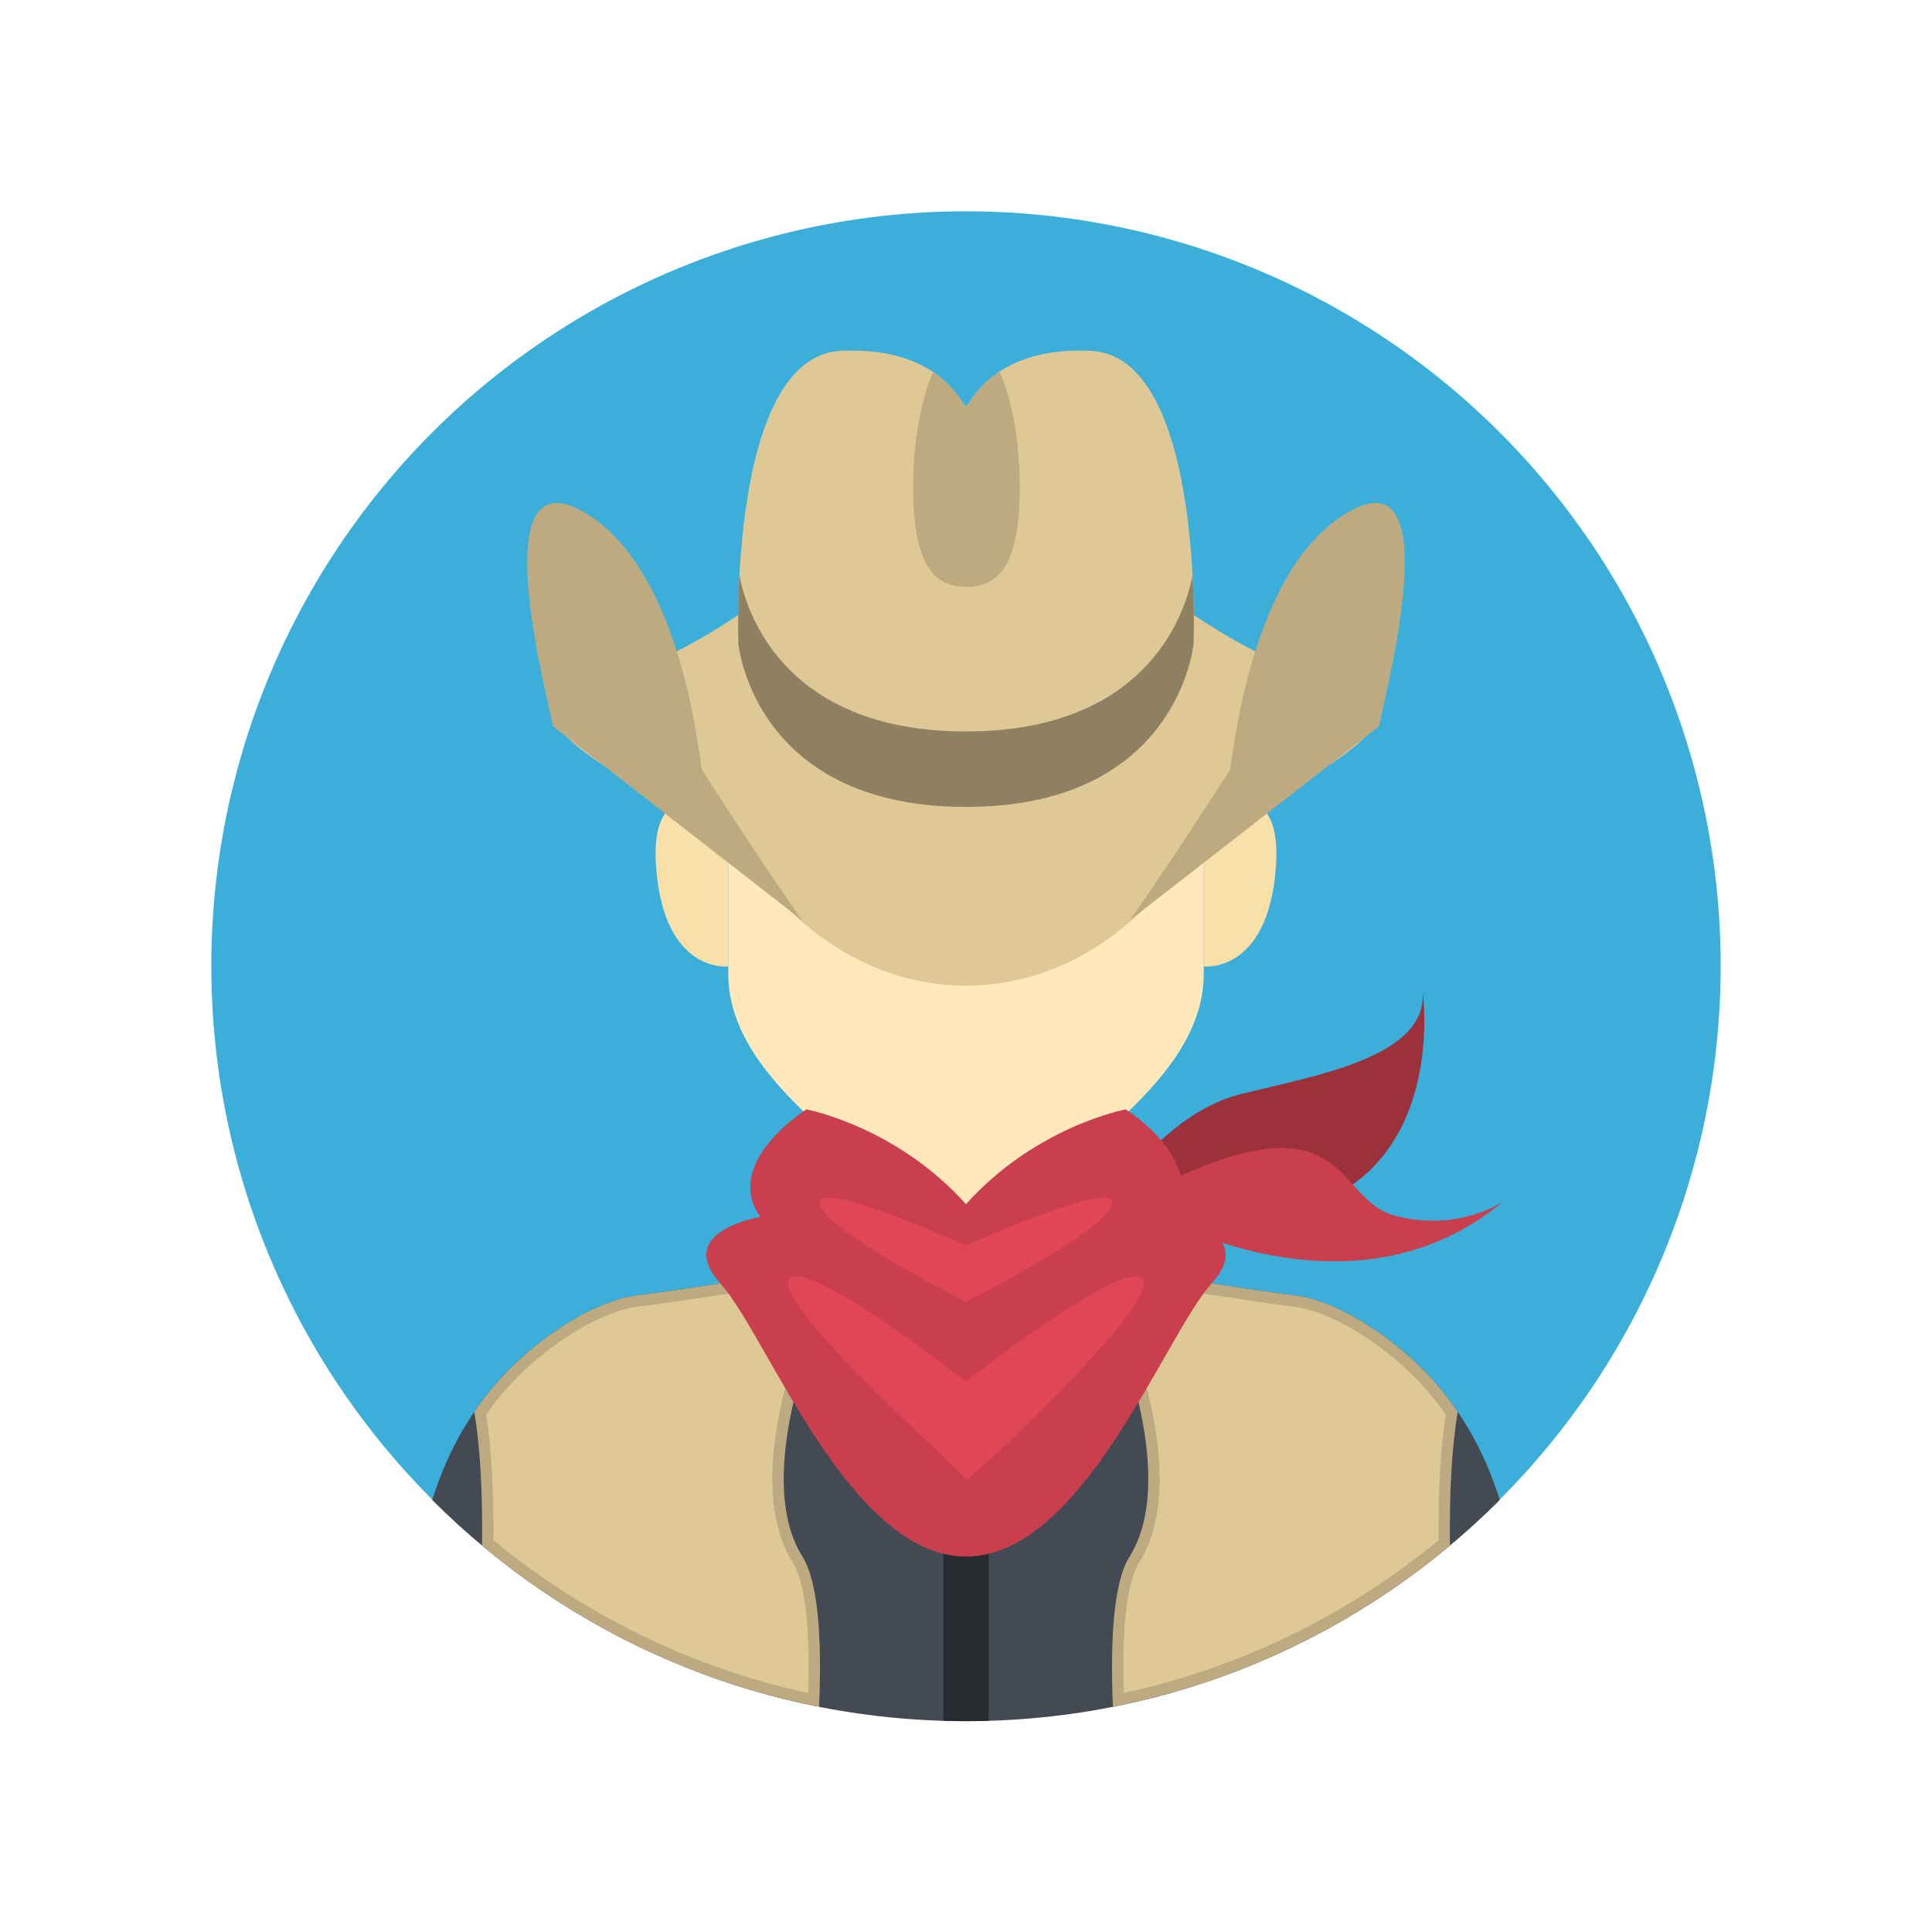 <?xml version="1.0" encoding="iso-8859-1"?>
<!-- Generator: Adobe Illustrator 16.0.3, SVG Export Plug-In . SVG Version: 6.00 Build 0)  -->
<!DOCTYPE svg PUBLIC "-//W3C//DTD SVG 1.1 Basic//EN" "http://www.w3.org/Graphics/SVG/1.1/DTD/svg11-basic.dtd">
<svg version="1.1" baseProfile="basic" xmlns="http://www.w3.org/2000/svg" xmlns:xlink="http://www.w3.org/1999/xlink" x="0px"
	 y="0px" width="512px" height="512px" viewBox="0 0 512 512" xml:space="preserve">
<g id="Layer_159" display="none">
	<rect y="511" display="inline" fill="#FFFFFF" width="512" height="512"/>
	<rect x="-512" y="511" display="inline" fill="#FFFFFF" width="512" height="512"/>
	<rect x="512" y="511" display="inline" fill="#FFFFFF" width="512" height="512"/>
	<rect x="512" y="-512" display="inline" fill="#FFFFFF" width="512" height="512"/>
	<rect y="-512" display="inline" fill="#FFFFFF" width="512" height="512"/>
	<rect x="-512" y="-512" display="inline" fill="#FFFFFF" width="512" height="512"/>
	<rect x="512" display="inline" fill="#FFFFFF" width="512" height="512"/>
	<rect x="-512" display="inline" fill="#FFFFFF" width="512" height="512"/>
	<rect display="inline" fill="#FFFFFF" width="512" height="512"/>
</g>
<g id="female" display="none">
	<g id="avatar15_1_" display="inline">
		<g id="baclk">
		</g>
		<g id="hair_back_8_">
		</g>
		<g id="clothes_30_">
		</g>
		<g id="face_98_">
		</g>
		<g id="hair_front_8_">
		</g>
	</g>
	<g id="avatar14_1_" display="inline">
		<g id="back_16_">
		</g>
		<g id="hair_back">
		</g>
		<g id="clothes_17_">
		</g>
		<g id="face_57_">
		</g>
		<g id="hair_front">
		</g>
	</g>
	<g id="avatar13_1_" display="inline">
		<g id="back_x27_">
		</g>
		<g id="clothes">
		</g>
		<g id="face">
		</g>
		<g id="hair">
		</g>
	</g>
	<g id="avatar12_1_" display="inline">
		<g id="back_27_">
		</g>
		<g id="clothes_29_">
		</g>
		<g id="face_97_">
		</g>
		<g id="hair_20_">
		</g>
	</g>
	<g id="avatar11_1_" display="inline">
		<g id="back_26_">
		</g>
		<g id="clothes_28_">
		</g>
		<g id="face_95_">
		</g>
		<g id="hair_19_">
		</g>
	</g>
	<g id="avatar10_1_" display="inline">
		<g id="back_25_">
		</g>
		<g id="clothes_27_">
		</g>
		<g id="face_94_">
		</g>
		<g id="glasses_11_">
		</g>
		<g id="hair_18_">
		</g>
	</g>
	<g id="avatar9_1_" display="inline">
		<g id="back_24_">
		</g>
		<g id="clothes_26_">
		</g>
		<g id="face_92_">
		</g>
		<g id="hair_17_">
		</g>
	</g>
	<g id="avatar8_1_" display="inline">
		<g id="back_23_">
		</g>
		<g id="hair_back_7_">
		</g>
		<g id="clothes_25_">
		</g>
		<g id="face_91_">
		</g>
		<g id="hair_front_7_">
		</g>
	</g>
	<g id="avatar7_1_" display="inline">
		<g id="back_22_">
		</g>
		<g id="clothes_24_">
		</g>
		<g id="face_90_">
		</g>
		<g id="necklace_1_">
		</g>
		<g id="earings_1_">
		</g>
		<g id="hair_16_">
		</g>
	</g>
	<g id="avatar6_1_" display="inline">
		<g id="back_21_">
		</g>
		<g id="hair_back_6_">
		</g>
		<g id="clothes_23_">
		</g>
		<g id="face_89_">
		</g>
		<g id="glasses_12_">
		</g>
		<g id="hair_front_6_">
		</g>
	</g>
	<g id="avatar5_1_" display="inline">
		<g id="back_20_">
		</g>
		<g id="hair_back_5_">
		</g>
		<g id="clothes_22_">
		</g>
		<g id="face_88_">
		</g>
		<g id="glasses_9_">
		</g>
		<g id="hair_front_5_">
		</g>
	</g>
	<g id="avatar4_1_" display="inline">
		<g id="back_19_">
		</g>
		<g id="hair_back_4_">
		</g>
		<g id="clothes_21_">
		</g>
		<g id="face_87_">
		</g>
		<g id="earing_1_">
		</g>
		<g id="hair_front_4_">
		</g>
	</g>
	<g id="avatar3_1_" display="inline">
		<g id="back_18_">
		</g>
		<g id="hair_back_3_">
		</g>
		<g id="clothes_20_">
		</g>
		<g id="face_86_">
		</g>
		<g id="earings">
		</g>
		<g id="glasses_8_">
		</g>
		<g id="hair_front_3_">
		</g>
	</g>
	<g id="avatar2_1_" display="inline">
		<g id="Layebackr_167">
		</g>
		<g id="hair_back_2_">
		</g>
		<g id="clothes_19_">
		</g>
		<g id="necklace">
		</g>
		<g id="face_85_">
		</g>
		<g id="hair_front_2_">
		</g>
	</g>
	<g id="avatar1_1_" display="inline">
		<g id="back_17_">
		</g>
		<g id="hair_back_1_">
		</g>
		<g id="clothes_18_">
		</g>
		<g id="face_84_">
		</g>
		<g id="hair_front_1_">
		</g>
	</g>
</g>
<g id="male">
	<g id="avatar20">
		<g id="back_32_">
		</g>
		<g id="clothes_34_">
		</g>
		<g id="face_100_">
		</g>
		<g id="hair_22_">
		</g>
	</g>
	<g id="avatar19">
		<g id="back_31_">
			<circle fill="#3BAFDA" cx="256" cy="256" r="200"/>
		</g>
		<g id="clothes_33_">
			<path id="_x31_8_1_" fill="#434A54" d="M372.668,358.789c-7.353-6.355-19.364-14.563-30.666-15.666
				c-7.258-0.709-86.002-13-86.002-13s-78.744,12.291-86.002,13c-11.302,1.104-23.313,9.311-30.666,15.666
				c-13.417,11.598-20.781,25.84-24.795,38.711c36.195,36.219,86.213,58.621,141.463,58.621s105.268-22.402,141.463-58.621
				C393.449,384.629,386.085,370.387,372.668,358.789z"/>
			<path fill="#272B30" d="M250,456.023c1.994,0.06,3.992,0.098,6,0.098s4.006-0.038,6-0.098V365h-12V456.023z"/>
			<path fill="#BDAA80" d="M139.332,358.789c-5.514,4.766-9.991,9.981-13.647,15.361c1.681,10.084,2.228,22.374,2.062,35.425
				c25.243,21.122,55.773,36.126,89.32,42.745c0.743-17.528-0.126-32.973-4.421-39.82C199.79,392,216,353.25,216,353.25
				l-19.207-14.005c-13.318,2.017-24.295,3.634-26.795,3.878C158.696,344.227,146.685,352.434,139.332,358.789z"/>
			<path fill="#DEC896" d="M214.197,448.663c-30.498-6.598-59.249-20.541-83.436-40.483c0.114-13.167-0.532-24.36-1.923-33.316
				c3.603-5.131,7.79-9.771,12.456-13.805c4.752-4.107,17.09-13.787,28.996-14.95c2.206-0.215,10.86-1.464,25.732-3.713
				l16.337,11.913c-3.316,8.769-14.106,40.887-2.256,59.785C212.371,417.709,214.854,426.649,214.197,448.663z"/>
			<path fill="#BDAA80" d="M372.668,358.789c5.514,4.766,9.991,9.981,13.647,15.361c-1.681,10.084-2.228,22.374-2.062,35.425
				c-25.243,21.122-55.773,36.126-89.32,42.745c-0.743-17.528,0.126-32.973,4.421-39.82C312.21,392,296,353.25,296,353.25
				l19.207-14.005c13.318,2.017,24.295,3.634,26.795,3.878C353.304,344.227,365.315,352.434,372.668,358.789z"/>
			<path fill="#DEC896" d="M297.803,448.663c-0.657-22.014,1.826-30.954,4.093-34.569c11.851-18.898,1.06-51.017-2.256-59.785
				l16.337-11.913c14.872,2.249,23.526,3.498,25.732,3.713c11.905,1.163,24.244,10.843,28.996,14.95
				c4.667,4.033,8.853,8.674,12.456,13.805c-1.392,8.956-2.038,20.149-1.923,33.316
				C357.052,428.122,328.301,442.065,297.803,448.663z"/>
			<path id="_x31_2_2_" fill="#F9E0A8" d="M256,252.121l-42.25-5.5l16.307,88.734c0,0,3.666,30.766,25.943,30.766
				s25.943-30.766,25.943-30.766l16.307-88.734L256,252.121z"/>
			<path id="_x31_1_2_" fill="#D9C392" d="M290,261.621l-69.525,21.592l7.086,38.557c10.66,13.145,26.918,25.186,50.957,26.264
				c2.709-6.691,3.426-12.678,3.426-12.678l12.127-65.99C291.686,264.568,290,261.621,290,261.621z"/>
		</g>
		<g id="face_99_">
			<path id="ear_203_" fill="#F9E0A8" d="M193,215.621c0,0-21.309-13.5-19.104,14.5s19.104,26,19.104,26V215.621z"/>
			<path id="ear_200_" fill="#F9E0A8" d="M319,215.621c0,0,21.31-13.5,19.104,14.5c-2.204,28-19.104,26-19.104,26V215.621z"/>
			<path id="face_117_" fill="#FFE9BA" d="M256,143.383c-63,0-63,34.738-63,34.738s0,59.5,0,80s19.237,36.287,35.226,50
				c13.408,11.5,27.774,11,27.774,11s14.366,0.5,27.774-11c15.988-13.713,35.226-29.5,35.226-50s0-80,0-80S319,143.383,256,143.383z
				"/>
		</g>
		<g id="scaft">
			<path fill="#9C313C" d="M296.5,319.124C292.938,318.287,308.765,295,328.632,290S378.5,280.242,377,262.621
				C377,262.621,388.5,340.748,296.5,319.124z"/>
			<path fill="#C93F4D" d="M299.25,318.344c0,0,56.176,35.844,99.213,0c0,0-11.963,8.402-28.963,3.779S358,286.688,299.25,318.344z"
				/>
			<path fill="#C93F4D" d="M310.531,322.5c10.15-14.481-12.219-28.5-12.219-28.5s-23.711,4.397-42.313,25.121
				C237.398,298.397,213.688,294,213.688,294s-22.369,14.019-12.219,28.5c0,0-23.073,3.742-10.56,17.621S225,412.5,256,412.5
				s52.578-58.5,65.091-72.379S310.531,322.5,310.531,322.5z"/>
			<path fill="#E04656" d="M256,330.123c0,0-40.392-18.375-38.696-10.999S256,345,256,345s37-18.5,38.696-25.876
				S256,330.123,256,330.123z"/>
			<path fill="#E04656" d="M303,339.245c-3.5-7.255-47,26.876-47,26.876s-43.5-34.131-47-26.876s47.221,51.866,47,52.744
				C255.5,393.979,306.5,346.5,303,339.245z"/>
		</g>
		<g id="hat">
			<path fill="#DEC896" d="M365.429,187.078c-2.848-12.609-9.899,3.203-52.883-26.693L256,135.414l-56.545,24.971
				c-42.984,29.896-50.036,14.084-52.883,26.693c-2.848,12.611,40.762,27.279,54.66,45.193c29.955,38.608,79.583,38.608,109.538,0
				C324.667,214.357,368.276,199.689,365.429,187.078z"/>
			<path fill="#DEC896" d="M288.896,92.949c-26.544-1.068-31.845,14.72-32.896,14.72c-1.052,0-6.352-15.788-32.896-14.72
				c-30.337,1.221-27.413,77.713-27.413,77.713s4.004,43.18,60.309,43.18s60.309-43.18,60.309-43.18S319.231,94.17,288.896,92.949z"
				/>
			<path fill="#8F8061" d="M256,193.842c-49.394,0-58.537-33.228-60.038-41.385c-0.563,10.526-0.271,18.205-0.271,18.205
				s4.004,43.18,60.309,43.18s60.309-43.18,60.309-43.18s0.292-7.679-0.271-18.204C314.536,160.617,305.392,193.842,256,193.842z"/>
			<path fill="#BDAA80" d="M212.645,243.94c-8.611-12.11-19.686-29.118-26.7-40.041c-2.525-20.136-9.792-54.968-30.341-67.67
				c-29.612-18.306-8.651,54.918-9.167,56.139L212.645,243.94z"/>
			<path fill="#BDAA80" d="M299.355,243.94c8.611-12.11,19.686-29.118,26.7-40.041c2.525-20.136,9.792-54.968,30.341-67.67
				c29.612-18.306,8.651,54.918,9.167,56.139L299.355,243.94z"/>
			<path fill="#BDAA80" d="M270.25,129.25c0-12.484-2.1-23.6-5.37-30.788c-6.342,4.188-8.288,9.207-8.88,9.207
				c-0.587,0-2.502-4.917-8.69-9.077c-3.235,7.192-5.31,18.249-5.31,30.658c0,21.678,6.324,26.25,14.125,26.25
				S270.25,150.928,270.25,129.25z"/>
		</g>
	</g>
	<g id="avatar18">
		<g id="back_30_">
		</g>
		<g id="clothes_32_">
		</g>
		<g id="face_55_">
		</g>
		<g id="earings_2_">
		</g>
		<g id="hair_21_">
		</g>
	</g>
	<g id="avatar17">
		<g id="back_29_">
		</g>
		<g id="hair_back_10_">
		</g>
		<g id="clothes_31_">
		</g>
		<g id="face_2_">
		</g>
		<g id="glasses_10_">
		</g>
		<g id="hair_front_10_">
		</g>
	</g>
	<g id="avatar16">
		<g id="back_28_">
		</g>
		<g id="hair_back_9_">
		</g>
		<g id="clothes_1_">
		</g>
		<g id="face_1_">
		</g>
		<g id="hair_front_9_">
		</g>
	</g>
	<g id="avatar15">
		<g id="back_5_">
		</g>
		<g id="clothes_6_">
		</g>
		<g id="face_29_">
		</g>
		<g id="glasses_4_">
		</g>
		<g id="hair_8_">
		</g>
	</g>
	<g id="avatar14">
		<g id="back_6_">
		</g>
		<g id="clothes_7_">
		</g>
		<g id="face_42_">
		</g>
		<g id="earings_3_">
		</g>
		<g id="hair_9_">
		</g>
	</g>
	<g id="avatar13">
		<g id="back_7_">
		</g>
		<g id="clothes_8_">
		</g>
		<g id="face_43_">
		</g>
		<g id="glasses_5_">
		</g>
		<g id="hair_10_">
		</g>
	</g>
	<g id="avatar12">
		<g id="back_8_">
		</g>
		<g id="clothes_9_">
		</g>
		<g id="face_44_">
		</g>
		<g id="beard_6_">
		</g>
		<g id="hair_11_">
		</g>
	</g>
	<g id="avatar11">
		<g id="back_9_">
		</g>
		<g id="clothes_10_">
		</g>
		<g id="face_45_">
		</g>
		<g id="glass">
		</g>
		<g id="hair_12_">
		</g>
	</g>
	<g id="avatar10">
		<g id="back_10_">
		</g>
		<g id="clothes_11_">
		</g>
		<g id="face_46_">
		</g>
		<g id="beard_7_">
		</g>
		<g id="glasses_6_">
		</g>
		<g id="hair_13_">
		</g>
	</g>
	<g id="avatar9">
		<g id="back_11_">
		</g>
		<g id="clothes_12_">
		</g>
		<g id="face_47_">
		</g>
		<g id="glasses_3_">
		</g>
		<g id="hair_7_">
		</g>
	</g>
	<g id="avatar8">
		<g id="back_12_">
		</g>
		<g id="clothes_13_">
		</g>
		<g id="face_48_">
		</g>
		<g id="beard_5_">
		</g>
		<g id="glasses_7_">
		</g>
		<g id="hair_6_">
		</g>
	</g>
	<g id="avatar7">
		<g id="back_4_">
		</g>
		<g id="clothes_14_">
		</g>
		<g id="face_11_">
		</g>
		<g id="hair_14_">
		</g>
	</g>
	<g id="avatar6">
		<g id="back_13_">
		</g>
		<g id="clothes_15_">
		</g>
		<g id="face_16_">
		</g>
		<g id="glasses_2_">
		</g>
		<g id="beard_4_">
		</g>
		<g id="hair_5_">
		</g>
	</g>
	<g id="avatar5">
		<g id="back_14_">
		</g>
		<g id="clothes_5_">
		</g>
		<g id="face_38_">
		</g>
		<g id="beard_3_">
		</g>
		<g id="hair_4_">
		</g>
	</g>
	<g id="avatar4">
		<g id="back_3_">
		</g>
		<g id="clothes_4_">
		</g>
		<g id="face_13_">
		</g>
		<g id="beard_2_">
		</g>
		<g id="glasses_1_">
		</g>
		<g id="hair_3_">
		</g>
	</g>
	<g id="avatar3">
		<g id="back_15_">
		</g>
		<g id="clothes_16_">
		</g>
		<g id="face_49_">
		</g>
		<g id="hair_15_">
		</g>
	</g>
	<g id="avatar2">
		<g id="back_2_">
		</g>
		<g id="clothes_3_">
		</g>
		<g id="face_9_">
		</g>
		<g id="beard_1_">
		</g>
		<g id="hair_2_">
		</g>
	</g>
	<g id="avatar1">
		<g id="back_1_">
		</g>
		<g id="clothes_2_">
		</g>
		<g id="face_6_">
		</g>
		<g id="hair_1_">
		</g>
	</g>
</g>
</svg>
